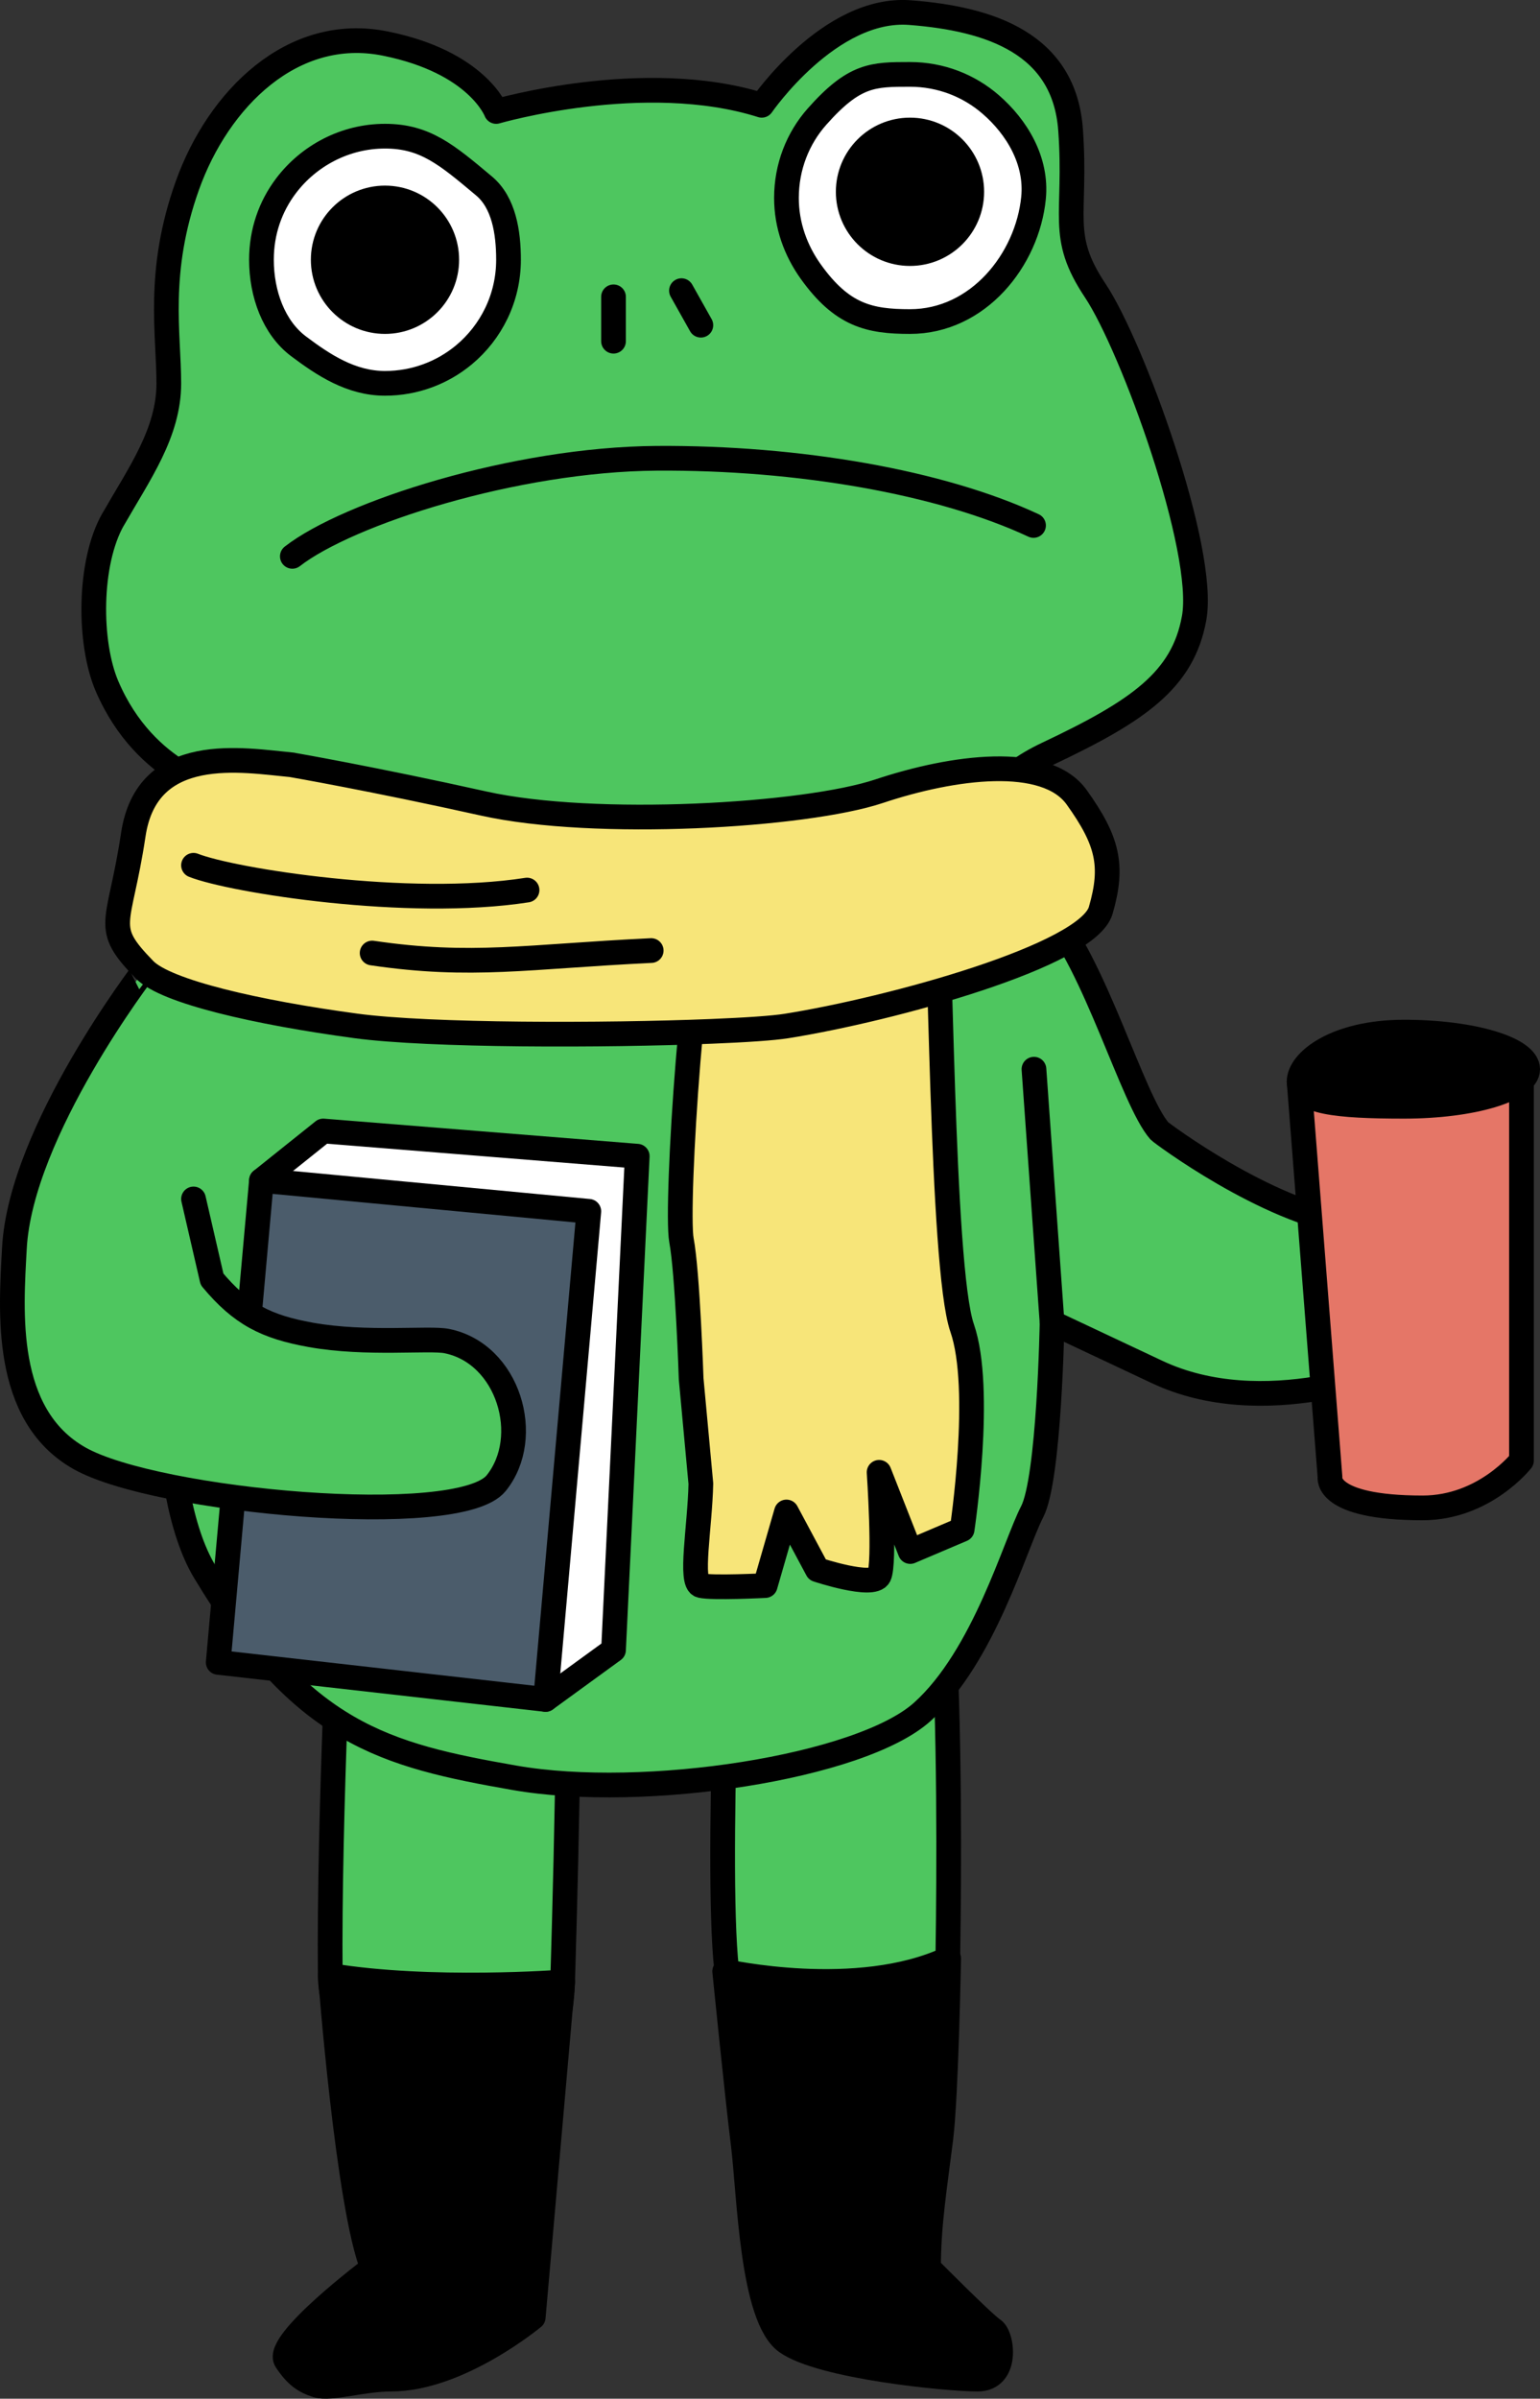 <?xml version="1.0" encoding="UTF-8"?><svg id="Layer_2" xmlns="http://www.w3.org/2000/svg" viewBox="0 0 249.33 388.21"><rect x="0" y="0" width="249.33" height="388.21" fill="#333333" stroke="none"/><defs><style>.cls-1{fill:#4b5c6b;}.cls-1,.cls-2,.cls-3,.cls-4,.cls-5,.cls-6,.cls-7{stroke:#000;stroke-linecap:round;stroke-linejoin:round;stroke-width:4px;}.cls-2{fill:#4ec65f;}.cls-3{fill:#fff;}.cls-4{fill:#e57667;}.cls-5{fill:none;}.cls-6{fill:#f7e579;}</style></defs><g id="Layer_7"><path class="cls-2" d="M55.26,254.8s-2.04,39.04-1.79,64.92c.1,10.68,10.66,23.79,11.85,26.32,4.07,8.66,18-4,18-4,0,0,7.37-8.02,7.77-21.27.73-24.43,1.53-59.84.23-63.73-2-6-36.07-2.24-36.07-2.24Z"/><path class="cls-2" d="M118.33,250.4c0,1.65-3,63.41,0,72.03s35,.62,35,.62c0,0,2-77.62-5-87.81s-30,15.16-30,15.16Z"/><path class="cls-2" d="M18.33,84.04c4.24-7.42,9-14,9-22s-2-18,3-32S47.33,4.04,62.33,7.04s18,11,18,11c0,0,24-7,43-1,0,0,11-16,24-15s25,5,26,19-2,17,4,26,18,42,16,53c-1.82,10.03-9,15-23.73,21.96-16.2,7.66-7.73,16.62,0,25.33s13.73,30.71,18.12,35.71c.26.29,17.23,13,30.92,15s16.67,18.94,11.68,21.47-25.99,10.53-42.99,2.53l-17-8s-.43,25.25-3.22,30.62-7.78,23.38-17.78,32.38-45.08,14.35-66.04,10.68-34.35-7.08-50.16-33.38,3.19-126.3,3.19-126.3c0,0-12.74-2.4-19-17-3-7-3-20,1-27Z"/><path class="cls-3" d="M82.33,42.04c0,6.19-2.81,11.72-7.22,15.39-3.47,2.88-7.92,4.61-12.78,4.61-5.52,0-10-3-14-6s-6-8.48-6-14c0-4.54,1.45-8.64,4-12,3.65-4.81,9.5-8,16-8s10,3,16.05,8.07c3.18,2.67,3.95,7.46,3.95,11.93Z"/><path class="cls-3" d="M167.33,32.04c-1,10-8.95,20-20,20-6.58,0-11-1-16.07-8.09-2.41-3.37-3.93-7.45-3.93-11.91,0-5.04,1.84-9.66,4.94-13.16,6.06-6.84,9.05-6.84,15.06-6.84,5,0,9.57,1.83,13.07,4.87,4.24,3.67,7.53,9.12,6.93,15.13Z"/><circle class="cls-7" cx="62.33" cy="42.04" r="10"/><circle class="cls-7" cx="147.33" cy="31.04" r="10"/><line class="cls-7" x1="99.33" y1="48.04" x2="99.33" y2="55.22"/><line class="cls-7" x1="110.33" y1="47.04" x2="113.47" y2="52.63"/><path class="cls-5" d="M47.33,90.04c9-7,36-15.71,59-15.87,23-.15,46,3.87,61,10.87"/><polygon class="cls-3" points="42.33 191.04 52.33 183.04 103.17 187.12 99.33 267.04 88.33 275.04 61.9 261.6 42.33 191.04"/><path class="cls-6" d="M113.47,240.12c-.14,6.92-1.86,16.05,0,16.49s10.42,0,10.42,0l3.44-11.91,5,9.34s9,3,10,1,0-16.76,0-16.76l5.04,12.82,8.4-3.57s3.44-22.73,0-32.61-3.44-68.89-4.44-71.89-31.82-5-35.41,0-6.59,52.38-5.59,57.69,1.57,22.44,1.57,22.44l1.57,16.95Z"/><polygon class="cls-1" points="42.33 191.04 35.33 269.04 88.33 275.04 95.33 196.04 42.33 191.04"/><path class="cls-2" d="M35.71,142.57l-12.3,14.38S3.33,183.04,2.33,202.04c-.53,9.99-1.92,26.93,10.54,33.97s61.46,11.47,67.46,4.03,2-21-8-23c-2.85-.57-12.99.61-22-1-7.25-1.3-11.28-3.34-16-9l-3-13"/><path class="cls-4" d="M210.33,175.04l36-2v63.34s-6,7.66-16,7.66c-16,0-15-5-15-5l-5-64Z"/><path class="cls-7" d="M247.33,173.04c0,3.31-8.95,6-20,6s-17-.69-17-4,5.95-8,17-8,20,2.69,20,6Z"/><line class="cls-7" x1="167.4" y1="173.04" x2="170.33" y2="214.04"/><path class="cls-6" d="M47.33,123.79c-8-.75-23.51-3.65-25.75,11.3s-5.09,14.77,1.83,21.86c3.46,3.55,18.19,6.92,34.18,9.08,11.99,1.62,40.44,1.58,57.51.89,5.69-.23,10.11-.53,12.23-.87,17-2.71,48.76-11.42,50.88-18.71s1.12-11.29-3.88-18.29-20-5-32-1-46,6-64,2-31-6.25-31-6.25Z"/><path class="cls-7" d="M60.33,367.04s-16,12-14,15c1.63,2.45,2.95,3.36,5,4,2.23.7,7.31-1,12-1,11,0,23-10,23-10l4.77-54.27s-21.47,1.63-37.62-1.05c0,0,2.85,37.32,6.85,47.32Z"/><path class="cls-7" d="M117.33,319.04s21.53,4.84,36.26-2.08c0,0-.4,22.14-1.26,29.08-1,8-2,14-2,21,0,0,8.92,9,10.46,10s2.43,8-2.51,8-25.32-2-30.95-6-6-23.97-7-32-3-28-3-28Z"/><path class="cls-5" d="M31.33,140.04c6.25,2.47,34.78,7.01,54,4.01"/><path class="cls-5" d="M60.25,154.24c16.18,2.38,25.1.56,45.18-.4"/></g></svg>